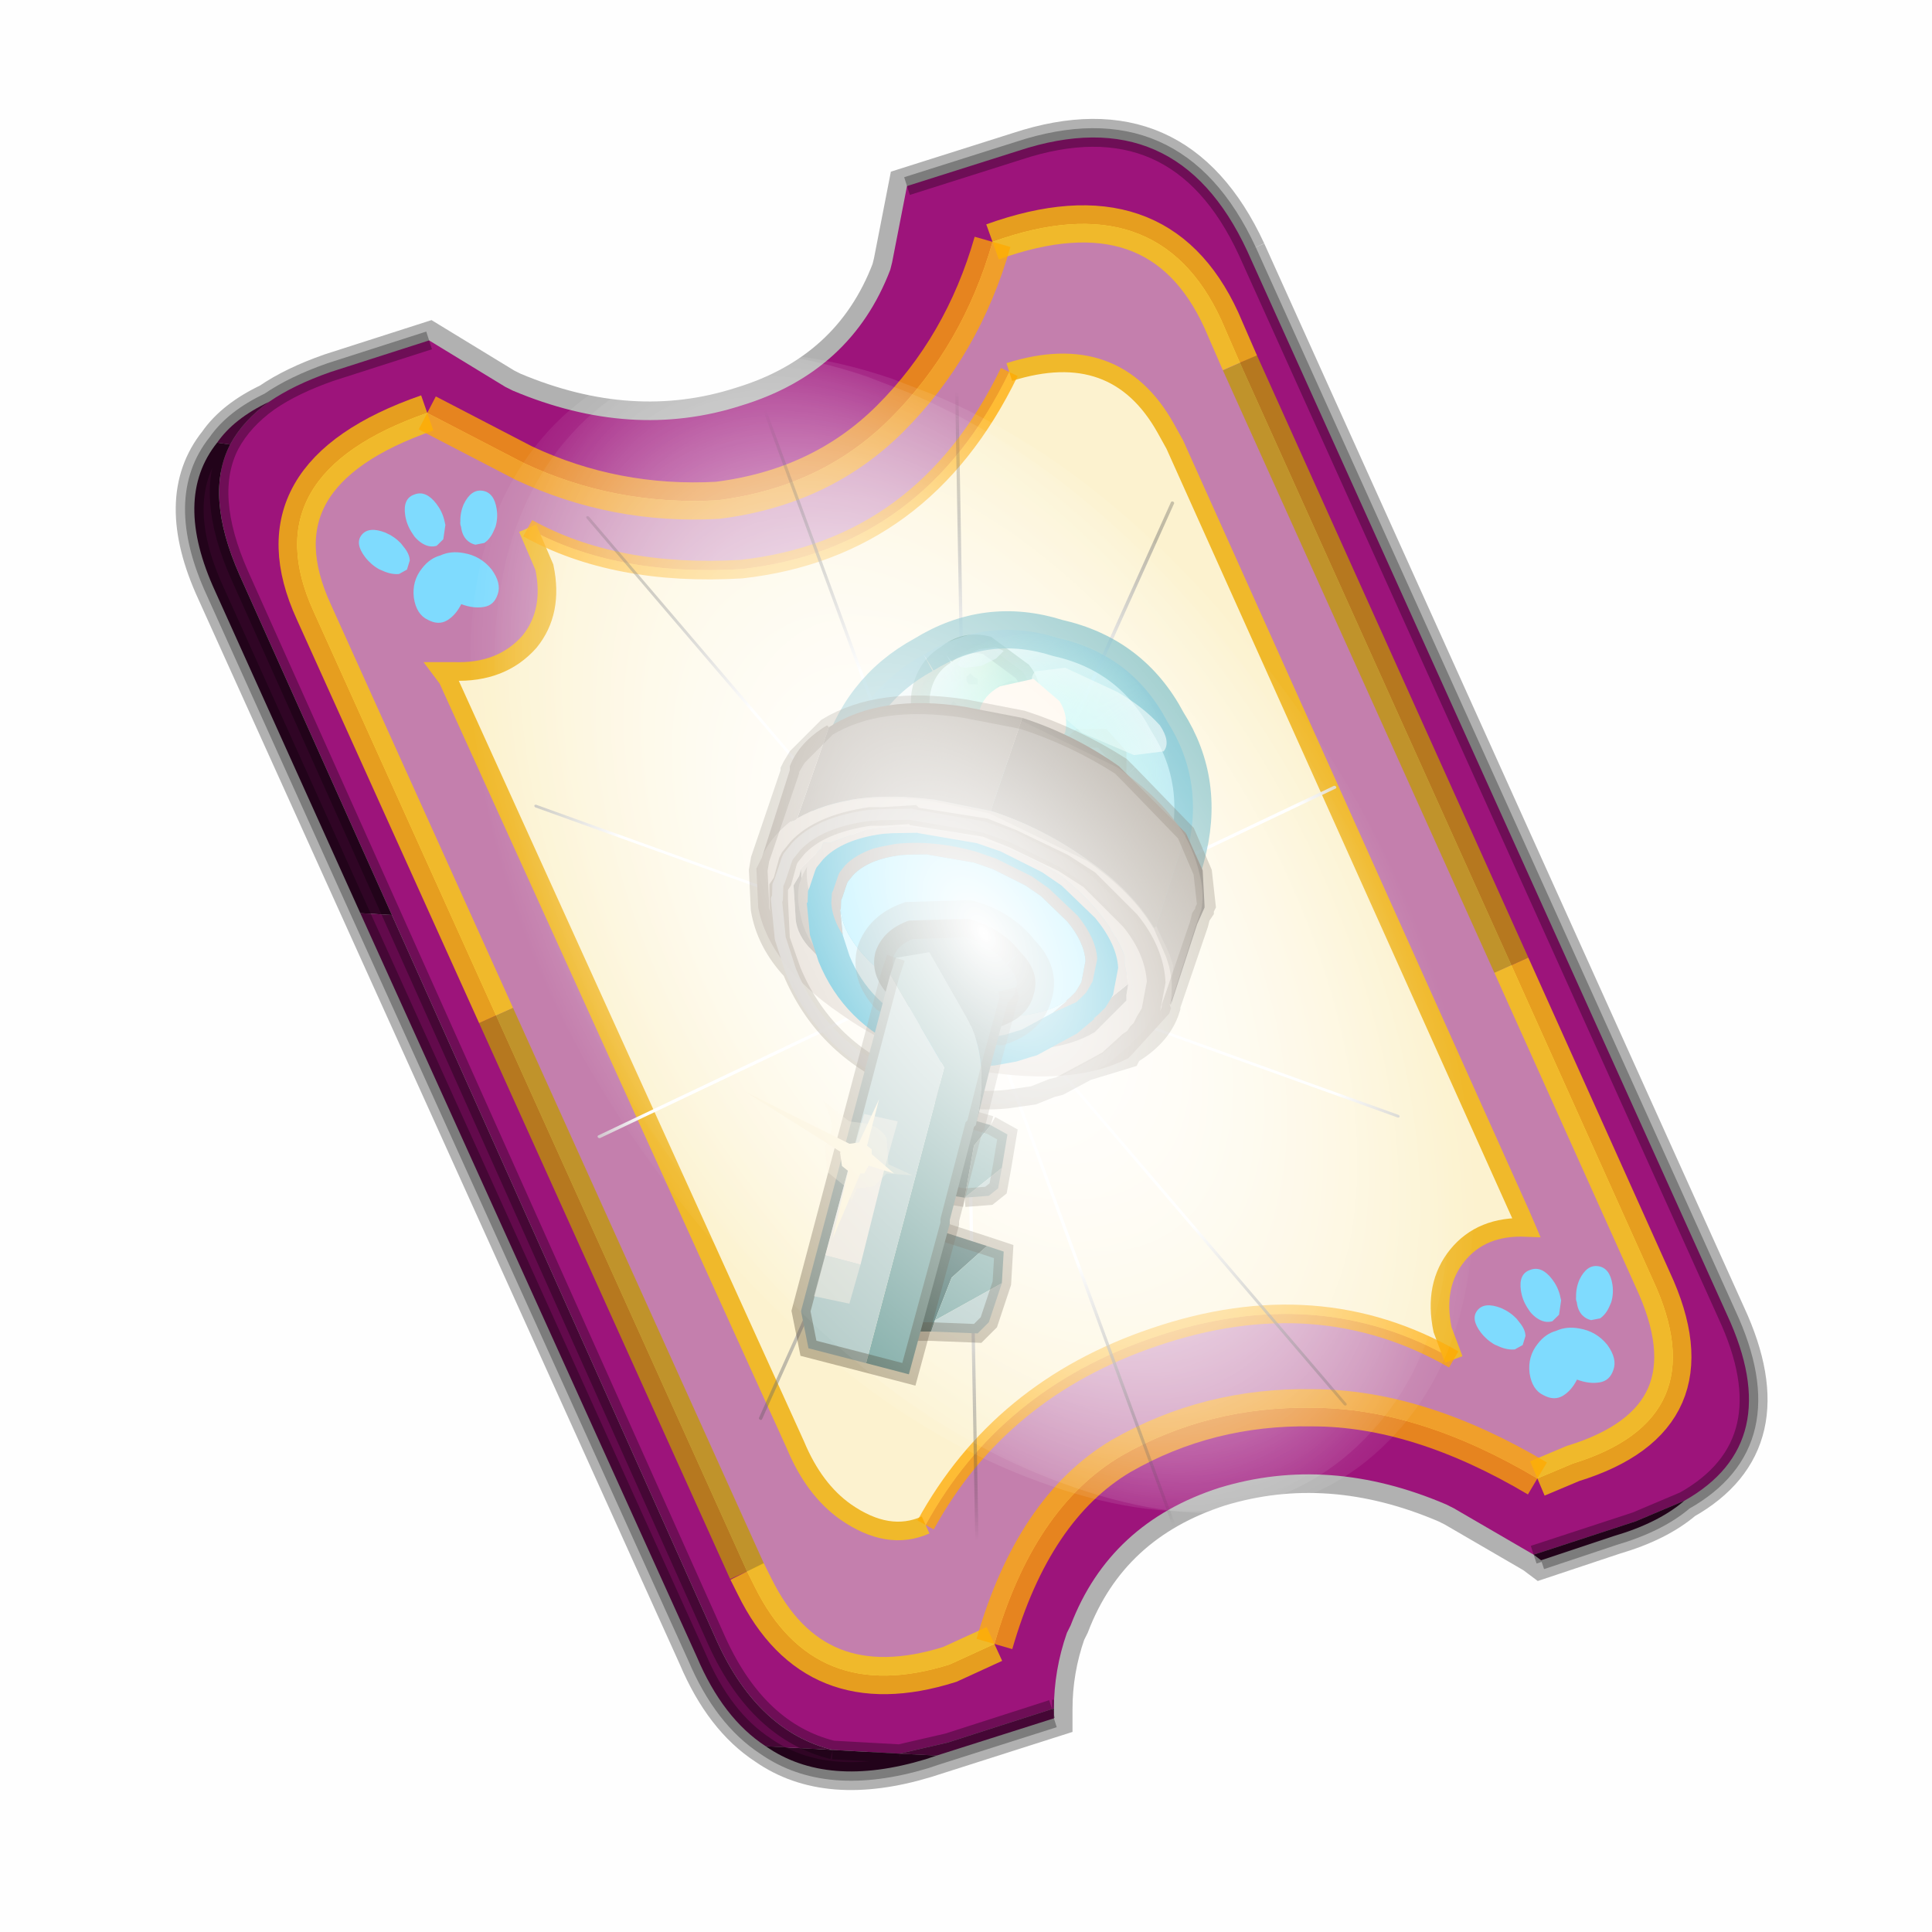 <?xml version='1.0' encoding='UTF-8'?>
<svg xmlns:xlink="http://www.w3.org/1999/xlink" xmlns="http://www.w3.org/2000/svg" version="1.1" width="60px" height="60px" viewBox="0.0 0.0 60.0 60.0"><defs><g id="c1"><path fill="#000000" fill-opacity="0.004" d="M0.0 0.0 L60.0 0.0 60.0 60.0 0.0 60.0 0.0 0.0"/></g><g id="c2"><path fill="none" stroke="#000000" stroke-width="1.0" stroke-opacity="0.302" d="M28.45 3.1 L41.35 31.7 Q42.95 35.15 40.2 36.7 39.5 37.3 38.3 37.65 L36.35 38.3 36.15 38.15 34.0 36.9 33.8 36.8 Q30.65 35.45 27.7 36.35 24.75 37.3 23.7 40.05 L23.6 40.25 Q23.25 41.25 23.25 42.3 L23.25 42.35 23.25 42.55 19.8 43.65 Q17.15 44.45 15.5 43.3 14.35 42.55 13.65 40.9 L0.7 12.25 Q-0.45 9.75 0.75 8.25 1.2 7.6 2.15 7.15 2.8 6.7 3.8 6.35 L6.45 5.5 8.5 6.75 8.7 6.85 Q11.9 8.2 14.85 7.25 17.8 6.35 18.85 3.6 L18.9 3.4 19.3 1.35 22.3 0.4 Q26.55 -1.0 28.45 3.1"/><path fill="#9d147b" stroke="none" d="M35.55 22.3 L28.25 6.1 27.75 4.95 Q26.05 1.25 21.6 2.85 20.8 5.65 18.85 7.6 17.0 9.45 14.2 9.8 11.45 9.95 9.0 8.8 L6.4 7.45 Q1.65 9.1 3.35 12.8 L8.25 23.65 15.0 38.6 15.2 39.0 Q16.8 42.25 20.45 41.1 L21.65 40.55 Q22.7 36.9 25.05 35.5 27.4 34.15 30.2 34.2 33.05 34.2 36.25 36.1 L37.2 35.7 Q41.1 34.5 39.35 30.75 L35.55 22.3 M19.3 1.35 L22.3 0.4 Q26.55 -1.0 28.45 3.1 L41.35 31.7 Q42.95 35.15 40.2 36.7 L38.9 37.25 36.15 38.15 34.0 36.9 33.8 36.8 Q30.65 35.45 27.7 36.35 24.75 37.3 23.7 40.05 L23.6 40.25 Q23.25 41.25 23.25 42.3 L23.2 42.3 20.4 43.2 19.1 43.5 17.3 43.4 Q15.3 42.9 14.2 40.5 L5.45 20.95 1.35 11.8 Q0.4 9.65 1.1 8.3 1.45 7.65 2.15 7.15 2.8 6.7 3.8 6.35 L6.45 5.5 8.5 6.75 8.7 6.85 Q11.9 8.2 14.85 7.25 17.8 6.35 18.85 3.6 L18.9 3.4 19.3 1.35"/><path fill="#c47fad" stroke="none" d="M28.25 6.1 L35.55 22.3 39.35 30.75 Q41.1 34.5 37.2 35.7 L36.25 36.1 Q33.05 34.2 30.2 34.2 27.4 34.15 25.05 35.5 22.7 36.9 21.65 40.55 L20.45 41.1 Q16.8 42.25 15.2 39.0 L15.0 38.6 8.25 23.65 3.35 12.8 Q1.65 9.1 6.4 7.45 L9.0 8.8 Q11.45 9.95 14.2 9.8 17.0 9.45 18.85 7.6 20.8 5.65 21.6 2.85 26.05 1.25 27.75 4.95 L28.25 6.1 M34.0 32.9 L33.7 32.1 Q33.45 30.9 34.1 30.1 34.75 29.3 35.95 29.35 L35.8 29.0 26.5 8.3 26.25 7.85 Q24.9 5.45 22.05 6.35 19.75 11.1 14.85 11.65 11.45 11.85 9.1 10.55 L9.55 11.6 Q9.8 12.8 9.15 13.6 8.4 14.45 7.1 14.4 L6.8 14.4 6.95 14.6 16.3 35.2 Q16.8 36.4 17.65 37.0 18.8 37.8 19.8 37.35 21.8 33.7 25.95 32.3 30.35 30.8 34.0 32.9"/><path fill="#fcf2cf" stroke="none" d="M22.05 6.35 Q24.9 5.45 26.25 7.85 L26.5 8.3 35.8 29.0 35.95 29.35 Q34.75 29.3 34.1 30.1 33.45 30.9 33.7 32.1 L34.0 32.9 Q30.35 30.8 25.95 32.3 21.8 33.7 19.8 37.35 18.8 37.8 17.65 37.0 16.8 36.4 16.3 35.2 L6.95 14.6 6.8 14.4 7.1 14.4 Q8.4 14.45 9.15 13.6 9.8 12.8 9.55 11.6 L9.1 10.55 Q11.45 11.85 14.85 11.65 19.75 11.1 22.05 6.35"/><path fill="#300525" stroke="none" d="M40.2 36.7 Q39.5 37.3 38.3 37.65 L36.35 38.3 36.15 38.15 38.9 37.25 40.2 36.7 M23.25 42.3 L23.25 42.35 23.2 42.3 23.25 42.3 M20.1 43.55 L19.8 43.65 Q17.15 44.45 15.5 43.3 L17.3 43.4 19.1 43.5 20.1 43.55 M4.6 20.9 L0.7 12.25 Q-0.45 9.75 0.75 8.25 L1.1 8.3 Q0.4 9.65 1.35 11.8 L5.45 20.95 4.6 20.9"/><path fill="#630a4c" stroke="none" d="M23.25 42.35 L23.25 42.55 20.1 43.55 19.1 43.5 20.4 43.2 23.2 42.3 23.25 42.35 M15.5 43.3 Q14.35 42.55 13.65 40.9 L4.6 20.9 5.45 20.95 14.2 40.5 Q15.3 42.9 17.3 43.4 L15.5 43.3 M0.75 8.25 Q1.2 7.6 2.15 7.15 1.45 7.65 1.1 8.3 L0.75 8.25"/><path fill="none" stroke="#bf9900" stroke-width="1.0" stroke-opacity="0.749" d="M28.25 6.1 L35.55 22.3 M15.0 38.6 L8.25 23.65"/><path fill="none" stroke="#000000" stroke-width="0.5" stroke-opacity="0.302" d="M19.3 1.35 L22.3 0.4 Q26.55 -1.0 28.45 3.1 L41.35 31.7 Q42.95 35.15 40.2 36.7 39.5 37.3 38.3 37.65 L36.35 38.3 M23.25 42.55 L20.1 43.55 19.8 43.65 Q17.15 44.45 15.5 43.3 14.35 42.55 13.65 40.9 L4.6 20.9 0.7 12.25 Q-0.45 9.75 0.75 8.25 1.2 7.6 2.15 7.15 2.8 6.7 3.8 6.35 L6.45 5.5 M1.1 8.3 Q1.45 7.65 2.15 7.15 M5.45 20.95 L1.35 11.8 Q0.4 9.65 1.1 8.3 M17.3 43.4 Q15.3 42.9 14.2 40.5 L5.45 20.95 M19.1 43.5 L17.3 43.4 M23.2 42.3 L20.4 43.2 19.1 43.5 M23.25 42.3 L23.2 42.3 M40.2 36.7 L38.9 37.25 36.15 38.15"/><path fill="none" stroke="#ffcc00" stroke-width="1.0" stroke-opacity="0.749" d="M35.55 22.3 L39.35 30.75 Q41.1 34.5 37.2 35.7 L36.25 36.1 M21.65 40.55 L20.45 41.1 Q16.8 42.25 15.2 39.0 L15.0 38.6 M8.25 23.65 L3.35 12.8 Q1.65 9.1 6.4 7.45 M21.6 2.85 Q26.05 1.25 27.75 4.95 L28.25 6.1"/><path fill="none" stroke="#f0b92b" stroke-width="0.5" d="M22.05 6.35 Q24.9 5.45 26.25 7.85 L26.5 8.3 35.8 29.0 35.95 29.35 Q34.75 29.3 34.1 30.1 33.45 30.9 33.7 32.1 L34.0 32.9 M19.8 37.35 Q18.8 37.8 17.65 37.0 16.8 36.4 16.3 35.2 L6.95 14.6 6.8 14.4 7.1 14.4 Q8.4 14.45 9.15 13.6 9.8 12.8 9.55 11.6 L9.1 10.55"/><path fill="none" stroke="#ffaa00" stroke-width="1.0" stroke-opacity="0.749" d="M36.25 36.1 Q33.05 34.2 30.2 34.2 27.4 34.15 25.05 35.5 22.7 36.9 21.65 40.55 M6.4 7.45 L9.0 8.8 Q11.45 9.95 14.2 9.8 17.0 9.45 18.85 7.6 20.8 5.65 21.6 2.85"/><path fill="none" stroke="#ffaa00" stroke-width="0.5" stroke-opacity="0.749" d="M34.0 32.9 Q30.35 30.8 25.95 32.3 21.8 33.7 19.8 37.35 M9.1 10.55 Q11.45 11.85 14.85 11.65 19.75 11.1 22.05 6.35"/></g><g id="c3"><path fill="#7fdbfe" stroke="none" d="M10.75 4.9 Q10.75 4.6 10.9 4.35 11.25 3.45 11.95 2.75 13.3 1.5 14.35 2.1 15.4 2.7 14.95 4.45 14.7 5.4 14.1 6.15 L13.75 6.5 Q13.1 7.15 12.35 7.35 L11.4 7.2 Q10.95 6.9 10.75 6.4 10.5 5.75 10.75 4.9 M9.3 1.7 Q9.55 2.65 9.4 3.6 L9.3 4.15 8.5 5.5 7.6 5.9 7.5 5.9 Q7.0 5.85 6.6 5.5 6.05 5.0 5.8 4.15 L5.7 3.6 Q5.55 2.65 5.8 1.7 6.25 0.0 7.5 0.0 L7.6 0.0 Q8.85 0.0 9.3 1.7 M0.15 4.45 Q-0.3 2.7 0.75 2.1 1.8 1.5 3.15 2.75 3.85 3.45 4.2 4.35 L4.35 4.9 Q4.6 5.75 4.35 6.4 L3.7 7.2 2.75 7.35 Q2.0 7.15 1.35 6.5 L1.0 6.15 Q0.4 5.4 0.15 4.45 M7.55 7.0 Q8.75 6.9 9.9 7.6 11.45 8.5 11.95 10.25 12.35 12.0 11.5 12.95 10.7 13.9 9.65 13.7 8.55 13.5 7.55 12.6 6.55 13.5 5.5 13.7 4.45 13.9 3.65 12.95 2.75 12.0 3.2 10.25 3.7 8.5 5.25 7.6 6.4 6.9 7.55 7.0"/></g><g id="c4"><g><use transform="matrix(1.0,0.0,0.0,1.0,0.0,0.0)" xlink:href="#c3"/></g></g><radialGradient gradientUnits="userSpaceOnUse" r="819.2" cx="0" cy="0" spreadMethod="pad" gradientTransform="matrix(0.091,0.0,0.0,0.091,0.6,3.4)" id="gradient1"><stop offset="0.0" stop-color="#ffffff"/><stop offset="1.0" stop-color="#ffffff" stop-opacity="0.0"/></radialGradient><g id="c5"><path stroke="none" fill="url(#gradient1)" d="M36.65 -54.65 Q60.05 -42.0 69.75 -17.95 80.55 8.9 68.0 34.1 55.45 59.35 26.8 68.2 -1.8 77.05 -29.7 64.3 -57.6 51.6 -68.45 24.75 -79.3 -2.05 -66.75 -27.25 L-66.7 -27.3 Q-54.1 -52.5 -25.5 -61.4 3.1 -70.2 31.0 -57.5 L36.65 -54.65"/></g><g id="c6"><g><use transform="matrix(1.0,0.0,0.0,1.0,0.0,0.0)" xlink:href="#c5"/></g></g><radialGradient gradientUnits="userSpaceOnUse" r="819.2" cx="0" cy="0" spreadMethod="pad" gradientTransform="matrix(0.209,0.0,0.0,0.177,67.15,107.2)" id="gradient2"><stop offset="0.357" stop-color="#ffffff"/><stop offset="0.671" stop-opacity="0.0"/></radialGradient><g id="c7"><path fill="none" stroke-linejoin="round" stroke-linecap="round" stroke="url(#gradient2)" stroke-width="0.5" d="M136.55 165.8 L68.6 106.0 68.4 106.0 118.25 201.5 M68.3 105.8 L68.35 105.8 68.3 105.8 68.3 105.85 68.4 106.0 68.3 106.0 86.55 211.5 M68.3 105.8 L68.3 105.85 68.3 106.0 68.15 105.95 18.25 151.55 M68.3 105.85 L68.25 105.85 68.3 106.0 50.0 193.2 M68.25 105.85 L68.15 105.95 0.05 97.7 M68.3 105.85 L68.25 105.8 68.25 105.85 M68.25 105.8 L68.2 105.7 0.0 45.7 M68.3 105.8 L68.25 105.75 68.25 105.8 M68.25 105.75 L68.2 105.7 18.25 10.05 M68.6 106.0 L68.35 105.8 118.25 60.15 M86.6 18.35 L68.3 105.8 M136.6 114.25 L68.6 106.0 M68.25 105.75 L49.95 0.05"/></g><g id="c8"><g><use transform="matrix(1.0,0.0,0.0,1.0,0.0,0.0)" xlink:href="#c7"/></g></g><g id="c9"><g><use transform="matrix(1.0,0.0,0.0,1.0,0.0,0.0)" xlink:href="#c2"/></g><g><use transform="matrix(0.239,-0.087,0.1,0.234,34.25,31.15)" xlink:href="#c4"/></g><g><use transform="matrix(0.239,-0.087,0.1,0.234,4.25,10.3)" xlink:href="#c4"/></g><g><use transform="matrix(0.141,-0.038,0.111,0.226,20.25,20.65)" filter="url(#filter7)" xlink:href="#c6"/></g><g><use transform="matrix(-0.155,0.051,0.084,0.147,22.6,3.15)" filter="url(#filter8)" xlink:href="#c8"/></g></g><filter id="filter7"><feColorMatrix in="SourceGraphic" type="matrix" values="0.0 0.0 0.0 0.0 0.797 0.0 0.0 0.0 0.0 0.598 0.0 0.0 0.0 0.0 0.199 0.0 0.0 0.0 1.0 0.0" result="cxform"/><feComposite operator="in" in2="SourceGraphic" result="color-xform"/></filter><filter id="filter8"><feColorMatrix in="SourceGraphic" type="matrix" values="0.0 0.0 0.0 0.0 0.996 0.0 0.0 0.0 0.0 0.996 0.0 0.0 0.0 0.0 0.996 0.0 0.0 0.0 1.0 0.0" result="cxform"/><feComposite operator="in" in2="SourceGraphic" result="color-xform"/></filter><linearGradient gradientUnits="userSpaceOnUse" x1="-819.2" x2="819.2" spreadMethod="pad" gradientTransform="matrix(-0.001,0,0,0.002,7.75,0.3)" id="gradient3"><stop offset="0.067" stop-color="#59be3a" stop-opacity="0.702"/><stop offset="0.514" stop-color="#baf57c" stop-opacity="0.702"/><stop offset="1.0" stop-color="#d2f4d6" stop-opacity="0.651"/></linearGradient><linearGradient gradientUnits="userSpaceOnUse" x1="-819.2" x2="819.2" spreadMethod="pad" gradientTransform="matrix(-0.002,-0.001,-0.001,0.003,7.7,4.4)" id="gradient4"><stop offset="0.067" stop-color="#ff0b0b" stop-opacity="0.702"/><stop offset="0.514" stop-color="#f56b58" stop-opacity="0.702"/><stop offset="1.0" stop-color="#fbe7d9" stop-opacity="0.651"/></linearGradient><linearGradient gradientUnits="userSpaceOnUse" x1="-819.2" x2="819.2" spreadMethod="pad" gradientTransform="matrix(-0,-0.001,-0.001,0,10.65,2.05)" id="gradient5"><stop offset="0.067" stop-color="#e6ba73" stop-opacity="0.702"/><stop offset="0.506" stop-color="#f8ddb1" stop-opacity="0.702"/><stop offset="1.0" stop-color="#fef4e0" stop-opacity="0.651"/></linearGradient><radialGradient gradientUnits="userSpaceOnUse" r="819.2" cx="0" cy="0" spreadMethod="pad" gradientTransform="matrix(-0.011,0.006,0.006,0.011,13.2,5.15)" id="gradient6"><stop offset="0.067" stop-color="#65d8f3" stop-opacity="0.702"/><stop offset="0.455" stop-color="#87d6f2" stop-opacity="0.702"/><stop offset="0.953" stop-color="#eff9fc" stop-opacity="0.651"/></radialGradient><g id="c10"><path fill="#336966" fill-opacity="0.702" d="M8.55 -0.2 L8.9 -0.15 9.1 0.2 9.0 0.55 8.65 0.75 8.35 0.65 8.15 0.3 Q8.1 0.1 8.2 -0.05 L8.55 -0.2"/><path fill="#336966" fill-opacity="0.702" d="M7.65 -0.25 L7.65 -0.1 7.5 -0.1 7.4 -0.1 7.35 -0.2 7.35 -0.3 7.45 -0.4 7.55 -0.3 7.65 -0.25"/><path fill="#336966" fill-opacity="0.702" d="M7.2 0.5 L7.2 0.65 7.05 0.65 6.95 0.65 6.9 0.55 6.9 0.45 7.0 0.35 7.1 0.45 7.2 0.5"/><path stroke="none" fill="url(#gradient3)" d="M6.8 -0.9 Q7.3 -1.3 7.9 -1.15 L8.85 -0.45 Q9.2 0.0 9.05 0.6 8.9 1.2 8.4 1.6 L7.3 1.75 6.35 1.15 Q6.0 0.6 6.15 0.0 6.3 -0.6 6.8 -0.9"/><path fill="none" stroke="#2e5c1d" stroke-width="0.5" stroke-opacity="0.8" d="M6.8 -0.9 Q6.3 -0.6 6.15 0.0 6.0 0.6 6.35 1.15 L7.3 1.75 8.4 1.6 Q8.9 1.2 9.05 0.6 9.2 0.0 8.85 -0.45 L7.9 -1.15 Q7.3 -1.3 6.8 -0.9"/><path fill="#ffffff" fill-opacity="0.6" d="M8.15 -1.1 L8.35 -1.0 8.15 -0.8 7.75 -0.6 7.35 -0.55 Q7.15 -0.55 7.1 -0.65 L7.25 -0.85 7.7 -1.05 8.15 -1.1"/><path fill="#336966" fill-opacity="0.702" d="M9.7 6.05 Q9.5 6.35 9.1 6.35 L8.55 6.15 8.3 5.6 Q8.25 5.25 8.45 5.0 8.7 4.7 9.05 4.7 L9.65 4.9 9.9 5.5 9.7 6.05"/><path fill="#336966" fill-opacity="0.702" d="M8.6 4.1 L8.4 4.2 8.2 4.1 8.1 3.95 8.2 3.75 8.35 3.65 8.55 3.7 8.6 3.9 8.6 4.1"/><path fill="#336966" fill-opacity="0.702" d="M7.25 4.15 L7.05 4.25 6.85 4.15 6.75 4.0 6.85 3.8 7.0 3.7 7.2 3.75 7.25 3.95 7.25 4.15"/><path stroke="none" fill="url(#gradient4)" d="M10.3 5.15 Q10.05 6.15 9.2 6.65 L7.3 6.85 Q6.3 6.6 5.8 5.75 5.3 4.9 5.6 3.85 5.85 2.85 6.75 2.4 7.55 1.85 8.6 2.15 9.6 2.4 10.05 3.3 10.6 4.1 10.3 5.15"/><path fill="none" stroke="#d61a10" stroke-width="0.5" stroke-opacity="0.8" d="M10.3 5.15 Q10.6 4.1 10.05 3.3 9.6 2.4 8.6 2.15 7.55 1.85 6.75 2.4 5.85 2.85 5.6 3.85 5.3 4.9 5.8 5.75 6.3 6.6 7.3 6.85 L9.2 6.65 Q10.05 6.15 10.3 5.15"/><path fill="#ffffff" fill-opacity="0.6" d="M10.15 3.5 L10.3 3.85 9.85 3.9 9.15 3.6 8.6 3.15 Q8.4 2.9 8.5 2.75 L8.9 2.7 Q9.25 2.8 9.65 3.05 L10.15 3.5"/><path fill="#336966" fill-opacity="0.702" d="M10.5 2.65 L10.3 2.55 10.25 2.35 10.35 2.2 10.55 2.1 10.7 2.25 10.8 2.4 10.65 2.6 10.5 2.65"/><path fill="#336966" fill-opacity="0.702" d="M10.85 2.0 L10.8 2.05 10.7 1.95 10.7 1.9 10.8 1.85 10.85 1.9 10.85 1.95 10.85 2.0"/><path fill="#336966" fill-opacity="0.702" d="M10.5 1.6 L10.45 1.65 10.35 1.55 10.35 1.5 10.45 1.45 10.5 1.5 10.5 1.55 10.5 1.6"/><path stroke="none" fill="url(#gradient5)" d="M9.95 2.35 L9.95 1.75 10.4 1.35 11.0 1.35 11.4 1.8 11.4 2.4 10.95 2.8 10.35 2.8 9.95 2.35"/><path fill="none" stroke="#c7812c" stroke-width="0.5" stroke-opacity="0.8" d="M9.95 2.35 L10.35 2.8 10.95 2.8 11.4 2.4 11.4 1.8 11.0 1.35 10.4 1.35 9.95 1.75 9.95 2.35"/><path fill="#336966" fill-opacity="0.702" d="M11.8 6.0 Q11.35 6.55 10.7 6.6 L9.55 6.2 Q9.05 5.75 9.0 5.1 8.95 4.4 9.4 3.95 9.8 3.4 10.45 3.35 11.15 3.3 11.65 3.75 12.15 4.2 12.2 4.85 12.25 5.5 11.8 6.0"/><path fill="#336966" fill-opacity="0.702" d="M9.7 2.0 L9.35 2.2 8.95 2.0 8.8 1.7 Q8.8 1.45 8.95 1.35 L9.3 1.15 Q9.5 1.1 9.6 1.3 L9.8 1.6 9.7 2.0"/><path fill="#336966" fill-opacity="0.702" d="M6.8 2.25 L6.45 2.45 6.05 2.25 5.9 1.95 Q5.9 1.7 6.05 1.6 L6.4 1.4 Q6.6 1.35 6.7 1.55 L6.9 1.85 6.8 2.25"/><path stroke="none" fill="url(#gradient6)" d="M6.2 -0.9 Q7.9 -1.95 9.8 -1.35 11.8 -0.9 12.75 0.9 13.8 2.55 13.25 4.55 12.75 6.5 11.05 7.5 9.3 8.5 7.35 7.95 5.35 7.4 4.35 5.7 3.35 3.95 3.9 2.05 4.45 0.05 6.2 -0.9"/><path fill="none" stroke="#399fb0" stroke-width="1.0" stroke-opacity="0.6" d="M6.2 -0.9 Q4.45 0.05 3.9 2.05 3.35 3.95 4.35 5.7 5.35 7.4 7.35 7.95 9.3 8.5 11.05 7.5 12.75 6.5 13.25 4.55 13.8 2.55 12.75 0.9 11.8 -0.9 9.8 -1.35 7.9 -1.95 6.2 -0.9"/><path fill="#ffffff" fill-opacity="0.6" d="M9.2 -0.45 L10.0 -0.55 11.4 0.1 Q12.1 0.5 12.55 1.0 12.85 1.45 12.65 1.7 L11.85 1.8 10.45 1.2 9.35 0.25 Q8.95 -0.2 9.2 -0.45"/></g><radialGradient gradientUnits="userSpaceOnUse" r="819.2" cx="0" cy="0" spreadMethod="pad" gradientTransform="matrix(0.016,0.0,0.0,0.016,12.65,12.65)" id="gradient7"><stop offset="0.008" stop-color="#9ff8fa"/><stop offset="1.0" stop-color="#9ffae0" stop-opacity="0.0"/></radialGradient><g id="c11"><path stroke="none" fill="url(#gradient7)" d="M21.6 21.6 Q17.9 25.3 12.65 25.3 7.4 25.3 3.7 21.6 0.0 17.9 0.0 12.65 0.0 7.4 3.7 3.7 7.4 0.0 12.65 0.0 17.9 0.0 21.6 3.7 25.3 7.4 25.3 12.65 25.3 17.9 21.6 21.6"/></g><g id="c12"><g><use transform="matrix(1.0,0.0,0.0,1.0,0.0,0.0)" xlink:href="#c11"/></g></g><g id="c13"><path fill="#fff4e6" stroke="none" d="M8.25 -0.05 L9.15 -0.25 9.85 0.35 Q10.1 0.75 10.0 1.2 L9.4 1.95 8.55 2.05 7.85 1.5 Q7.6 1.05 7.7 0.6 7.8 0.2 8.25 -0.05"/><path fill="#736b61" stroke="none" d="M13.25 3.9 L13.7 4.9 13.75 5.85 13.75 5.9 13.55 6.35 12.85 8.5 12.9 7.45 12.8 7.15 12.45 6.4 13.25 3.9"/><path fill="#80776c" stroke="none" d="M13.25 3.9 L12.45 6.4 12.4 6.45 Q11.8 5.45 10.65 4.65 9.4 3.75 8.0 3.3 L8.85 0.8 Q10.25 1.25 11.45 2.1 L13.25 3.9"/><path fill="#d6cabc" stroke="none" d="M12.45 6.4 L12.8 7.15 12.9 7.45 12.85 8.5 12.8 8.5 12.85 8.6 12.8 8.75 11.8 9.85 11.7 9.95 Q10.35 10.65 8.1 10.35 5.85 10.1 3.95 8.75 2.05 7.45 1.75 5.9 L1.7 4.85 1.85 4.55 Q2.05 4.05 2.6 3.6 L2.75 3.55 2.8 3.5 Q4.2 2.7 6.5 3.0 L8.0 3.3 Q9.4 3.75 10.65 4.65 11.8 5.45 12.4 6.45 L12.45 6.4 M2.9 4.85 L2.85 5.05 2.7 5.3 2.75 6.1 Q2.75 6.55 3.1 6.95 L4.5 8.4 Q6.0 9.45 7.85 9.65 9.7 9.9 10.8 9.25 L11.65 8.4 11.65 8.25 11.7 7.95 11.6 7.4 11.6 7.2 Q11.15 6.05 9.9 5.05 8.35 4.05 6.5 3.8 5.5 3.65 4.65 3.8 L3.7 4.15 3.5 4.15 3.45 4.3 2.9 4.85"/><path fill="#8f8679" stroke="none" d="M11.7 7.95 L11.65 8.25 11.65 8.4 10.8 9.25 Q9.7 9.9 7.85 9.65 6.0 9.45 4.5 8.4 L3.1 6.95 Q2.75 6.55 2.75 6.1 L2.7 5.3 2.85 5.05 2.9 4.85 2.95 5.5 3.3 6.35 Q3.75 7.1 4.7 7.75 6.25 8.75 8.1 9.0 9.9 9.3 10.95 8.55 L11.7 7.95"/><path fill="#ccc0b3" stroke="none" d="M2.9 4.85 L3.45 4.3 3.5 4.15 3.7 4.15 4.65 3.8 Q5.5 3.65 6.5 3.8 8.35 4.05 9.9 5.05 11.15 6.05 11.6 7.2 L11.6 7.4 11.7 7.95 10.95 8.55 Q9.9 9.3 8.1 9.0 6.25 8.75 4.7 7.75 3.75 7.1 3.3 6.35 L2.95 5.5 2.9 4.85"/><path fill="#998f82" stroke="none" d="M3.65 1.05 Q5.05 0.15 7.3 0.5 L8.85 0.8 8.0 3.3 6.5 3.0 Q4.2 2.7 2.8 3.5 L3.65 1.05"/><path fill="#b3a798" stroke="none" d="M1.85 4.55 L2.6 2.2 2.6 2.1 Q2.85 1.45 3.6 1.0 L3.65 1.05 2.8 3.5 2.75 3.55 2.6 3.6 Q2.05 4.05 1.85 4.55"/></g><linearGradient gradientUnits="userSpaceOnUse" x1="-819.2" x2="819.2" spreadMethod="pad" gradientTransform="matrix(0.015,0.0,0.0,0.005,29.75,2.95)" id="gradient8"><stop offset="0.0" stop-color="#a89d8e"/><stop offset="1.0" stop-color="#a89d8e" stop-opacity="0.0"/></linearGradient><g id="c14"><path stroke="none" fill="url(#gradient8)" d="M25.05 -0.95 L34.45 -0.6 Q39.2 0.65 41.1 3.4 42.1 4.85 42.1 6.25 L42.05 6.6 41.9 7.3 Q41.7 6.25 40.95 5.15 39.05 2.4 34.3 1.15 L24.9 0.8 Q21.85 1.4 19.95 2.75 18.9 3.4 18.25 4.35 17.7 5.05 17.45 5.8 L17.4 5.2 17.45 4.5 Q17.65 3.55 18.4 2.6 19.05 1.65 20.1 1.0 22.0 -0.35 25.05 -0.95"/></g><g id="c15"><g><use transform="matrix(1.0,0.0,0.0,1.0,0.0,0.0)" xlink:href="#c14"/></g></g><linearGradient gradientUnits="userSpaceOnUse" x1="-819.2" x2="819.2" spreadMethod="pad" gradientTransform="matrix(-0.021,0.001,-0.002,-0.049,2.35,0.4)" id="gradient9"><stop offset="0.0" stop-color="#a89d8e"/><stop offset="1.0" stop-color="#a89d8e" stop-opacity="0.0"/></linearGradient><g id="c16"><path stroke="none" fill="url(#gradient9)" d="M12.35 -1.6 L12.45 -1.65 14.1 -3.15 14.55 -3.65 Q15.55 -4.95 15.75 -6.3 L15.1 -0.35 15.0 0.8 14.95 1.0 Q14.65 2.05 13.8 3.1 12.95 4.2 11.75 5.1 9.35 6.75 5.45 7.55 L-2.2 7.9 -6.25 7.1 Q-12.1 5.5 -14.55 2.15 L-14.6 2.1 Q-15.9 0.3 -15.75 -1.5 L-15.75 -1.75 -15.05 -8.05 Q-15.05 -6.6 -14.15 -5.05 L-13.9 -4.65 -13.85 -4.55 Q-11.35 -1.25 -5.55 0.35 L-1.5 1.15 6.2 0.8 Q10.0 0.05 12.35 -1.6"/></g><g id="c17"><g><use transform="matrix(1.0,0.0,0.0,1.0,0.0,0.0)" xlink:href="#c16"/></g></g><linearGradient gradientUnits="userSpaceOnUse" x1="-819.2" x2="819.2" spreadMethod="pad" gradientTransform="matrix(0.01,0.005,-0.004,0.006,0.05,0.0)" id="gradient10"><stop offset="0.0" stop-color="#ffffff"/><stop offset="1.0" stop-color="#ffffff" stop-opacity="0.0"/></linearGradient><g id="c18"><path fill="none" stroke-linejoin="round" stroke-linecap="round" stroke="url(#gradient10)" stroke-width="0.5" d="M6.25 -3.6 L5.6 -4.15 4.6 -4.8 Q2.5 -5.95 -0.15 -5.95 -4.05 -5.95 -6.75 -3.4 L-7.8 -2.25 -8.7 -0.7 -8.65 -0.7 -8.9 -0.1 -8.9 0.1 -9.0 1.1 -9.0 1.25 -8.85 1.8 Q-8.35 3.2 -6.4 4.35 L-5.9 4.6 -4.65 5.15 -4.6 5.15 -1.4 5.9 0.0 6.0 2.6 5.85 3.9 5.6 6.35 4.7 Q8.05 3.85 8.65 2.7 L9.0 1.25 8.95 0.8 8.9 0.45 8.8 0.2 8.7 -0.05 8.55 -0.35 8.6 -0.35 8.05 -1.45 6.5 -3.4 6.25 -3.6"/></g><g id="c19"><g><use transform="matrix(1.0,0.0,0.0,1.0,0.0,0.0)" xlink:href="#c18"/></g></g><g id="c20"><path fill="#029cc1" stroke="none" d="M6.5 -3.4 L8.05 -1.45 8.6 -0.35 8.55 -0.35 8.7 -0.05 8.8 0.2 8.9 0.45 8.95 0.8 9.0 1.25 8.65 2.7 Q8.05 3.85 6.35 4.7 L3.9 5.6 2.6 5.85 0.0 6.0 -1.4 5.9 -4.6 5.15 -4.65 5.15 -5.9 4.6 -6.4 4.35 Q-8.35 3.2 -8.85 1.8 L-9.0 1.25 -9.0 1.1 -8.9 0.1 -8.9 -0.1 -8.65 -0.7 -8.7 -0.7 -7.8 -2.25 -6.75 -3.4 Q-4.05 -5.95 -0.15 -5.95 2.5 -5.95 4.6 -4.8 L5.6 -4.15 6.25 -3.6 6.5 -3.4"/></g><g id="c21"><g><use transform="matrix(1.0,0.0,0.0,1.0,0.0,0.0)" xlink:href="#c20"/></g></g><g id="c22"><path fill="#b4f0fe" stroke="none" d="M8.55 -0.35 Q7.9 -1.4 6.35 -2.35 L6.05 -2.5 5.85 -2.6 4.65 -3.15 3.25 -3.55 0.0 -3.9 -1.4 -3.9 Q-4.25 -3.85 -6.4 -2.7 -8.05 -1.85 -8.65 -0.7 L-8.7 -0.7 -7.8 -2.25 -6.75 -3.4 Q-4.05 -5.95 -0.15 -5.95 2.5 -5.95 4.6 -4.8 L5.6 -4.15 6.25 -3.6 6.5 -3.4 8.05 -1.45 8.6 -0.35 8.55 -0.35"/><path fill="#78e3fe" stroke="none" d="M-8.65 -0.7 Q-8.05 -1.85 -6.4 -2.7 -4.25 -3.85 -1.4 -3.9 L0.0 -3.9 3.25 -3.55 4.65 -3.15 5.85 -2.6 6.05 -2.5 6.35 -2.35 Q7.9 -1.4 8.55 -0.35 L8.7 -0.05 8.8 0.2 8.9 0.45 8.95 0.8 9.0 1.25 8.65 2.7 Q8.05 3.85 6.35 4.7 L3.9 5.6 2.6 5.85 0.0 6.0 -1.4 5.9 -4.6 5.15 -4.65 5.15 -5.9 4.6 -6.4 4.35 Q-8.35 3.2 -8.85 1.8 L-9.0 1.25 -9.0 1.1 -8.9 0.1 -8.9 -0.1 -8.65 -0.7"/><path fill="#8f887f" stroke="none" d="M8.55 -0.35 L8.6 -0.35 8.05 -1.45 9.25 -0.15 9.4 0.2 9.5 0.45 9.6 0.7 9.65 1.1 9.7 1.6 9.35 3.15 Q8.7 4.4 6.85 5.35 L4.2 6.3 2.75 6.6 -0.05 6.75 -1.55 6.65 Q-4.65 6.25 -7.0 4.95 L-7.9 4.35 -8.3 4.05 Q-9.3 3.15 -9.65 2.2 L-9.8 1.6 -9.8 1.4 -9.7 0.35 -9.7 0.1 -9.45 -0.55 Q-8.95 -1.5 -7.8 -2.25 L-8.7 -0.7 -8.65 -0.7 -8.9 -0.1 -8.9 0.1 -9.0 1.1 -9.0 1.25 -8.85 1.8 Q-8.35 3.2 -6.4 4.35 L-5.9 4.6 -4.65 5.15 -4.6 5.15 -1.4 5.9 0.0 6.0 2.6 5.85 3.9 5.6 6.35 4.7 Q8.05 3.85 8.65 2.7 L9.0 1.25 8.95 0.8 8.9 0.45 8.8 0.2 8.7 -0.05 8.55 -0.35"/></g><g id="c23"><g><use transform="matrix(1.0,0.0,0.0,1.0,0.0,0.0)" xlink:href="#c22"/></g></g><g id="c24"><path fill="none" stroke="#382510" stroke-width="0.5" stroke-opacity="0.302" d="M11.7 2.3 L13.25 3.9 13.7 4.95 13.8 5.85 13.75 5.95 13.75 6.0 13.65 6.15 13.6 6.35 12.85 8.55 12.85 8.6 12.8 8.75 Q12.55 9.4 11.8 9.85 L11.75 9.95 10.6 10.3 9.85 10.7 9.65 10.75 9.15 10.95 8.45 11.05 Q7.0 11.2 5.6 10.55 3.5 9.65 2.65 7.6 1.95 6.85 1.8 5.95 L1.75 4.9 1.8 4.6 2.6 2.25 2.6 2.2 2.65 2.1 2.8 1.85 3.6 1.05 Q5.0 0.2 7.3 0.55 L8.85 0.85 Q10.25 1.3 11.5 2.1 L11.7 2.3 M2.65 7.6 L2.35 6.75 2.3 5.7 2.3 5.65 2.3 5.35 2.4 5.2 2.55 4.65 2.6 4.55 2.8 4.3 Q3.4 3.65 4.75 3.45 L5.1 3.45 5.9 3.4 5.95 3.45 7.85 3.75 8.6 4.05 9.95 4.7 10.65 5.15 11.75 6.25 Q12.4 7.05 12.45 7.9 L12.3 8.7 12.15 8.95 12.05 9.15 11.95 9.25 11.85 9.4 11.7 9.5 11.15 10.0 10.6 10.3"/><path fill="#48706b" stroke="none" d="M8.8 7.1 Q9.35 7.65 9.15 8.25 9.0 8.85 8.25 9.1 L6.65 9.05 5.25 8.25 Q4.75 7.7 4.9 7.1 5.1 6.5 5.8 6.25 L7.4 6.2 Q8.3 6.45 8.8 7.1"/><path fill="none" stroke="#382510" stroke-width="1.0" stroke-opacity="0.302" d="M8.8 7.1 Q9.35 7.65 9.15 8.25 9.0 8.85 8.25 9.1 L6.65 9.05 5.25 8.25 Q4.75 7.7 4.9 7.1 5.1 6.5 5.8 6.25 L7.4 6.2 Q8.3 6.45 8.8 7.1"/><path fill="#48706b" stroke="none" d="M6.75 11.45 L6.95 11.45 8.0 11.75 7.55 12.3 7.3 13.7 6.65 13.6 6.65 13.55 6.4 13.55 6.35 13.4 6.75 11.45 M6.4 17.3 L6.0 17.3 5.65 17.25 6.15 14.75 6.35 14.5 7.9 15.0 6.95 15.85 6.5 17.0 6.4 17.3"/><path fill="#80aba6" stroke="none" d="M7.3 13.7 L7.55 12.3 8.0 11.75 8.45 12.0 8.3 12.9 7.3 13.7 M7.9 15.0 L8.35 15.15 8.3 16.0 6.5 17.0 6.95 15.85 7.9 15.0"/><path fill="#b5ccc9" stroke="none" d="M8.3 12.9 L8.2 13.45 7.95 13.65 7.3 13.7 8.3 12.9 M8.3 16.0 L7.95 17.05 7.65 17.35 6.4 17.3 6.5 17.0 8.3 16.0"/><path fill="none" stroke="#382510" stroke-width="0.5" stroke-opacity="0.302" d="M8.0 11.75 L6.95 11.45 6.75 11.45 M6.65 13.6 L7.3 13.7 M8.0 11.75 L8.45 12.0 8.3 12.9 8.2 13.45 7.95 13.65 7.3 13.7 M7.9 15.0 L8.35 15.15 8.3 16.0 7.95 17.05 7.65 17.35 6.4 17.3 6.0 17.3 5.65 17.25 M6.15 14.75 L6.35 14.5 7.9 15.0"/><path fill="none" stroke="#382510" stroke-width="1.0" stroke-opacity="0.302" d="M6.4 13.55 L6.65 13.55"/><path fill="#48706b" stroke="none" d="M8.45 8.1 L8.5 8.3 8.05 9.95 7.6 11.75 Q8.0 10.0 7.35 8.85 L6.35 7.1 Q7.75 7.1 8.45 8.1"/><path fill="#80aba6" stroke="none" d="M7.6 11.75 L7.55 11.8 6.9 14.3 6.9 14.4 5.8 18.45 4.65 18.15 6.75 10.2 5.3 7.7 5.45 7.25 6.35 7.1 7.35 8.85 Q8.0 10.0 7.6 11.75"/><path fill="#b5ccc9" stroke="none" d="M4.65 18.15 L3.1 17.75 2.9 16.75 5.3 7.7 6.75 10.2 4.65 18.15"/><path fill="none" stroke="#382510" stroke-width="0.5" stroke-opacity="0.302" d="M8.45 8.1 L8.5 8.3 8.05 9.95 7.6 11.75 7.55 11.8 6.9 14.3 6.9 14.4 5.8 18.45 4.65 18.15 3.1 17.75 2.9 16.75 5.3 7.7 5.45 7.25"/><path fill="#ede8de" fill-opacity="0.6" d="M4.25 12.65 L4.6 11.45 5.5 11.65 5.15 12.9 4.25 12.65 M4.5 15.5 L4.2 16.55 3.25 16.35 3.55 15.25 4.5 15.5"/><path fill="#ede8de" stroke="none" d="M5.15 12.9 L4.5 15.5 3.55 15.25 4.25 12.65 5.15 12.9"/><path fill="#fcf3d8" stroke="none" d="M4.2 12.25 L4.55 12.2 4.8 12.4 4.8 12.7 4.6 13.05 4.25 13.05 4.0 12.85 3.95 12.5 Q4.0 12.3 4.2 12.25"/><path fill="#fcf3d8" fill-opacity="0.302" d="M3.7 11.95 Q3.8 11.65 3.5 11.1 L4.2 11.65 4.6 11.7 Q5.05 11.8 5.2 12.1 L5.25 12.8 5.9 13.1 5.2 13.05 4.85 13.4 4.4 13.45 4.25 13.8 4.15 13.45 3.6 13.0 3.55 12.35 3.7 11.95 M4.2 12.25 Q4.0 12.3 3.95 12.5 L4.0 12.85 4.25 13.05 4.6 13.05 4.8 12.7 4.8 12.4 4.55 12.2 4.2 12.25"/><path fill="#fcf3d8" stroke="none" d="M5.0 11.05 L4.65 12.4 5.4 13.05 4.6 12.8 3.75 14.8 4.25 12.65 1.4 10.85 4.4 12.35 5.0 11.05"/></g><g id="c25"><g><use transform="matrix(1.0,0.0,0.0,1.0,0.0,0.0)" xlink:href="#c10"/></g><g><use transform="matrix(-0.253,0.146,0.146,0.253,10.45,-2.8)" filter="url(#filter16)" xlink:href="#c12"/></g><g><use transform="matrix(1.0,0.0,0.0,1.0,0.0,0.0)" xlink:href="#c13"/></g><g><use transform="matrix(0.349,0.15,0.159,-0.356,-3.95,4.25)" xlink:href="#c15"/></g><g><use transform="matrix(0.349,0.15,0.159,-0.356,8.3,4.0)" xlink:href="#c17"/></g><g><use transform="matrix(0.539,0.232,0.246,-0.55,7.1,7.3)" xlink:href="#c19"/></g><g><use transform="matrix(0.443,0.19,0.202,-0.452,7.05,7.1)" xlink:href="#c21"/></g><g><use transform="matrix(0.349,0.15,0.159,-0.356,7.1,7.0)" xlink:href="#c23"/></g><g><use transform="matrix(1.0,0.0,0.0,1.0,0.0,0.0)" xlink:href="#c24"/></g></g><filter id="filter16"><feColorMatrix in="SourceGraphic" type="matrix" values="1.0 0.0 0.0 0.0 0.0 0.0 1.0 0.0 0.0 0.0 0.0 0.0 1.0 0.0 0.0 0.0 0.0 0.0 0.801 0.0" result="cxform"/><feComposite operator="in" in2="SourceGraphic" result="color-xform"/></filter><g id="c26"><g><use transform="matrix(1.0,0.0,0.0,1.0,6.3,53.35)" xlink:href="#c9"/></g><g><use transform="matrix(1.0,0.0,0.0,1.0,19.85,68.2)" xlink:href="#c25"/></g><g><use transform="matrix(0.141,-0.038,0.111,0.226,27.2,74.05)" filter="url(#filter26)" xlink:href="#c6"/></g></g><filter id="filter26"><feColorMatrix in="SourceGraphic" type="matrix" values="1.0 0.0 0.0 0.0 0.0 0.0 1.0 0.0 0.0 0.0 0.0 0.0 1.0 0.0 0.0 0.0 0.0 0.0 0.23 0.0" result="cxform"/><feComposite operator="in" in2="SourceGraphic" result="color-xform"/></filter></defs><g><g><use transform="matrix(1.0,0.0,0.0,1.0,0.0,0.0)" xlink:href="#c1"/></g><g><use transform="matrix(1.155,0.0,0.0,1.155,-1.4,-57.4)" xlink:href="#c26"/></g></g></svg>